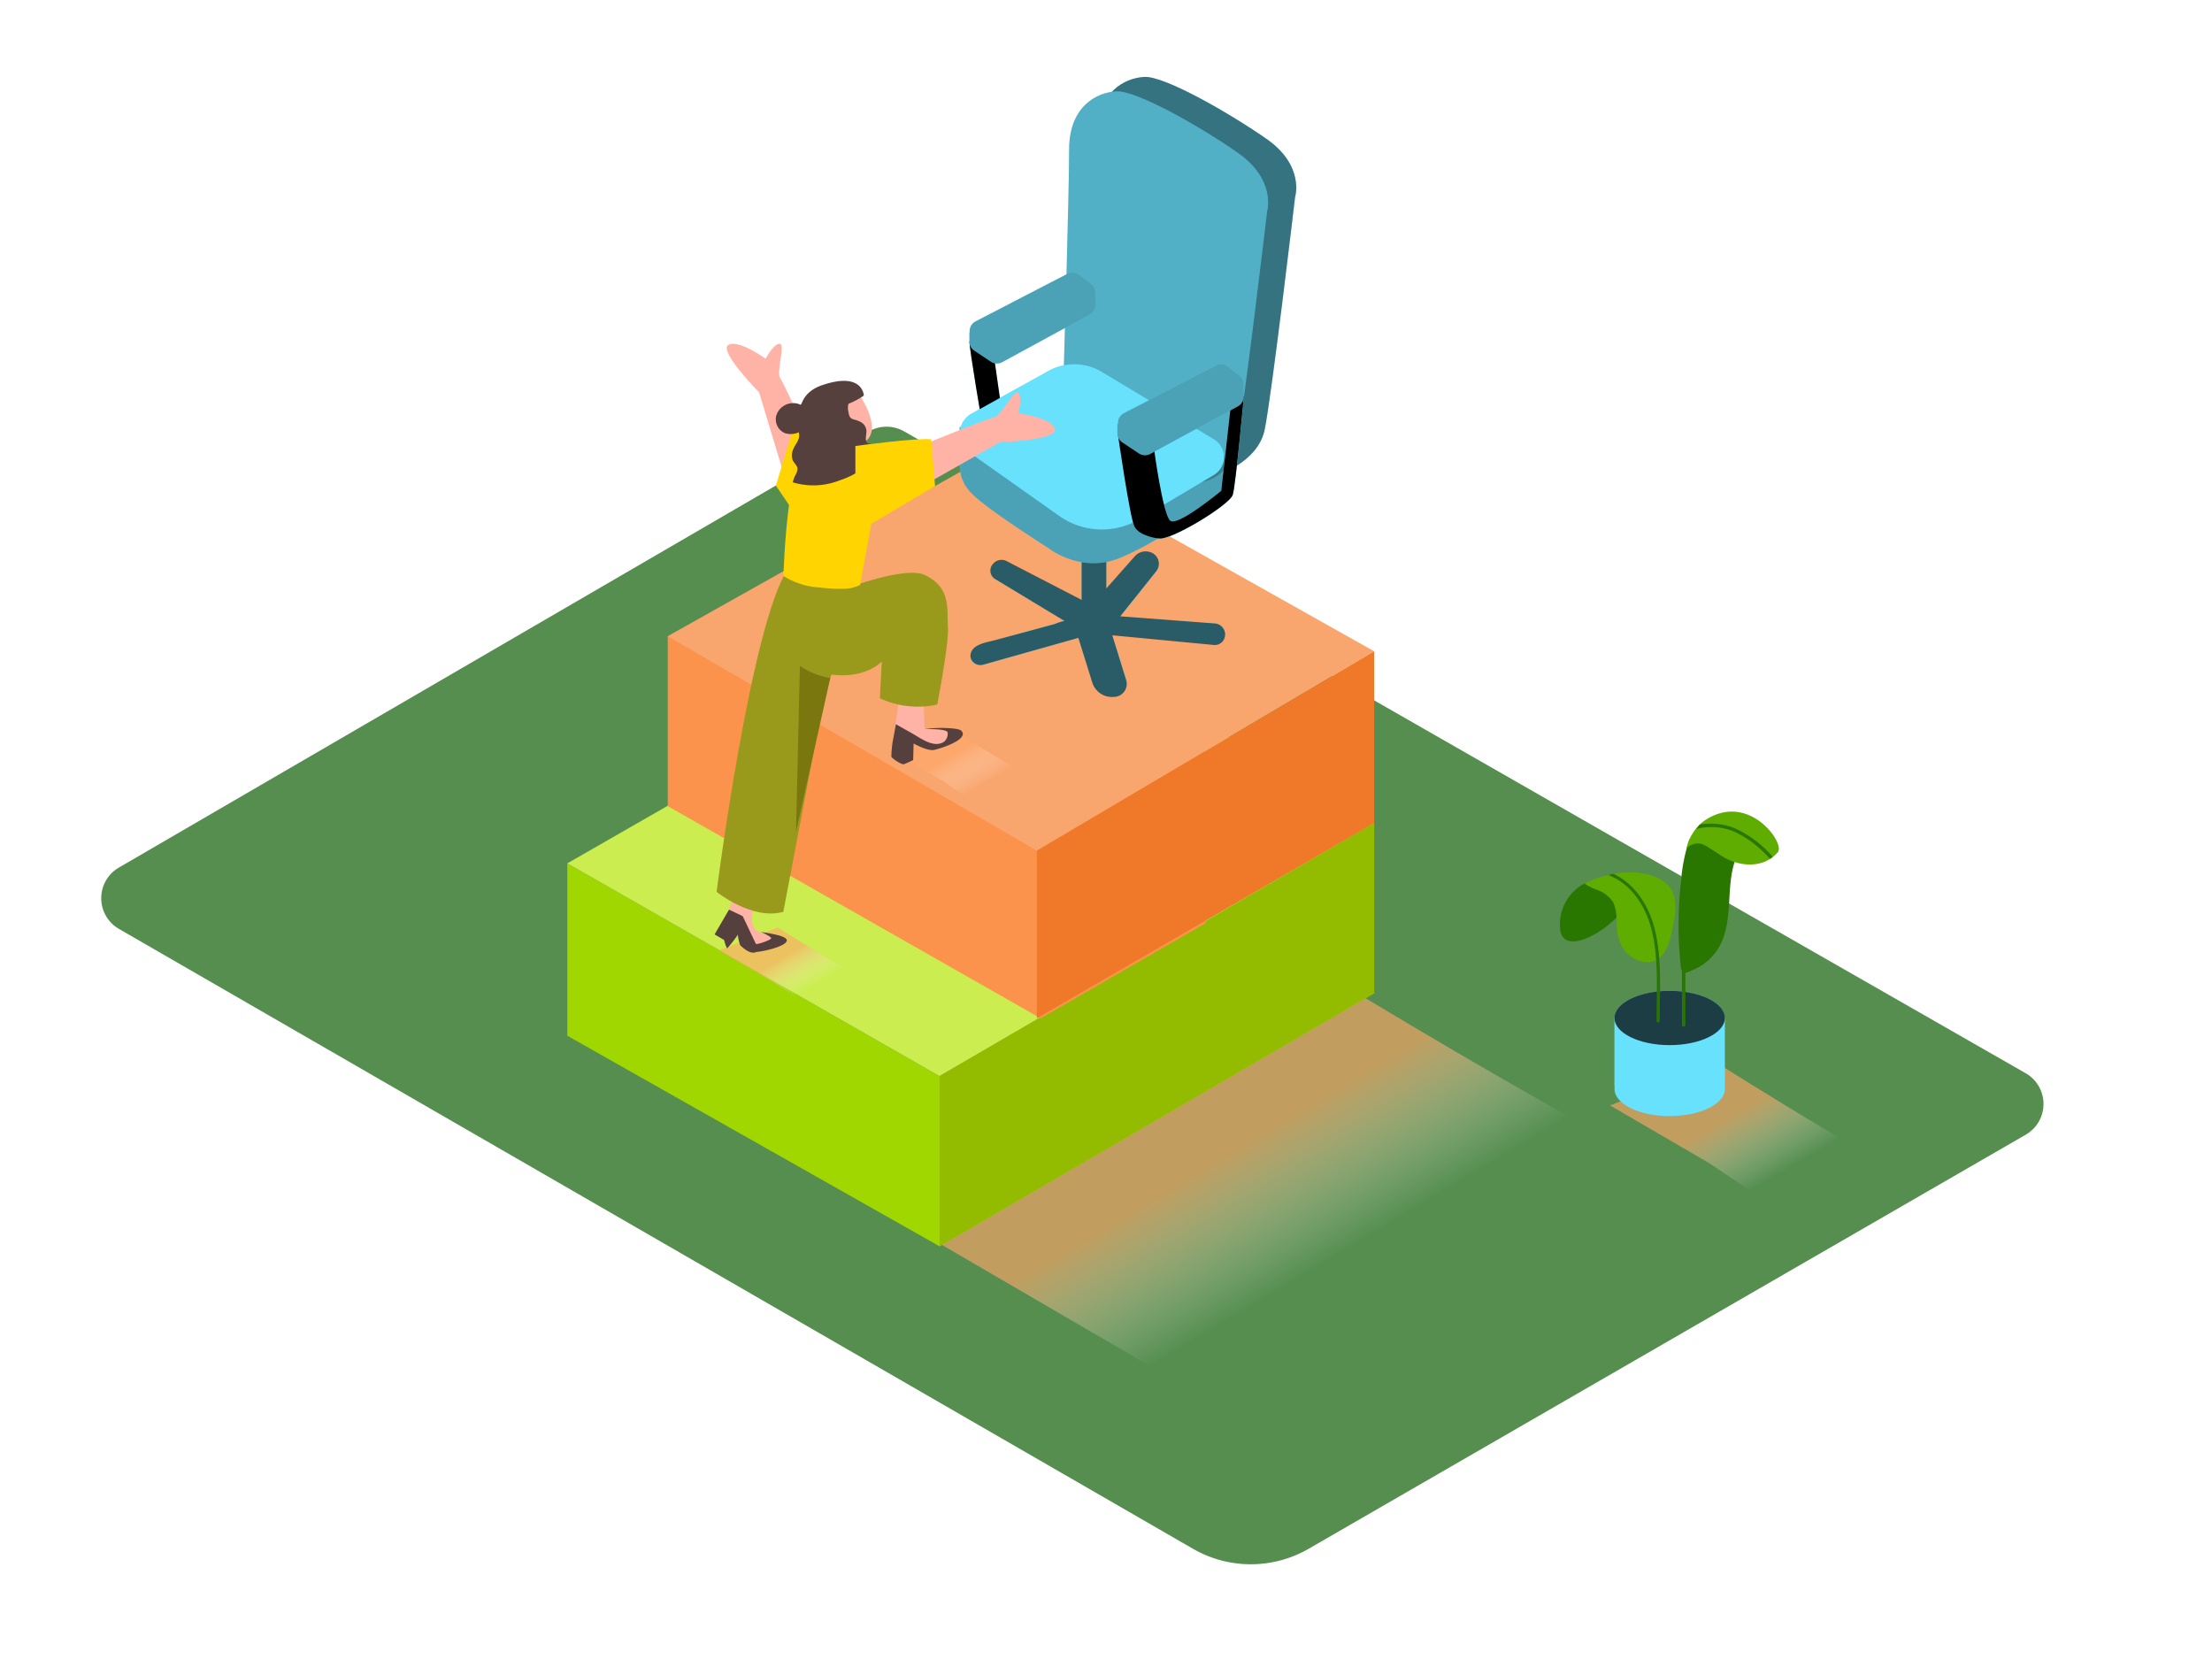 <svg xmlns="http://www.w3.org/2000/svg" xmlns:xlink="http://www.w3.org/1999/xlink" viewBox="0 0 400 300" width="406" height="306" class="illustration"><defs><linearGradient id="linear-gradient" x1="237.19" y1="228.99" x2="223.9" y2="206.71" gradientUnits="userSpaceOnUse"><stop offset="0" stop-color="#fff" stop-opacity="0"></stop><stop offset="0.99" stop-color="#ffa86a"></stop></linearGradient><linearGradient id="linear-gradient-2" x1="319.36" y1="212.9" x2="312.53" y2="201.18" xlink:href="#linear-gradient"></linearGradient><linearGradient id="linear-gradient-3" x1="145.38" y1="178.59" x2="141.67" y2="172.21" xlink:href="#linear-gradient"></linearGradient><linearGradient id="linear-gradient-4" x1="175.92" y1="142.15" x2="172.2" y2="135.77" xlink:href="#linear-gradient"></linearGradient></defs><g style="isolation: isolate;"><g id="Layer_2" data-name="Layer 2"><path d="M21.5,156.14,157.11,77.28a6.41,6.41,0,0,1,6.41,0L366.31,193.33a6.41,6.41,0,0,1,0,11.12L236.65,279.32a20.93,20.93,0,0,1-20.93,0L21.52,167.24A6.41,6.41,0,0,1,21.5,156.14Z" fill="#568e50"></path><path d="M218.52,251.57c31-20.46,48.88-22.48,77.69-43.63-18.25-9.51-49.27-28-60.54-35.07l-76.78,44.84,58.17,33.88Z" opacity="0.63" fill="url(#linear-gradient)" style="mix-blend-mode: multiply;"></path><polygon points="102.59 186.55 169.9 224.63 248.49 178.86 248.49 148.09 169.9 193.85 102.59 155.38 102.59 186.55" fill="#a0d700"></polygon><polygon points="102.59 155.38 182.69 109.43 248.49 148.09 169.9 193.85 102.59 155.38" fill="#cbed4f"></polygon><polygon points="169.9 193.85 169.9 224.63 248.49 178.86 248.49 148.09 169.9 193.85" fill="#93bc00"></polygon><polyline points="120.75 114.3 120.75 145.03 188.18 183.4 217.99 166.19 217.99 135.07" fill="#fc934c"></polyline><polygon points="187.5 153.08 248.49 117.03 182.21 79.78 120.75 114.3 187.5 153.08" fill="#f9a66e"></polygon><polygon points="187.5 153.08 187.5 183.4 248.49 148.09 248.49 117.03 187.5 153.08" fill="#ef7929"></polygon><path d="M319,216.23c9.33-6.16,8.3-3,17-9.37-5.5-2.86-22-13.16-25.37-15.28l-19.48,7.57,17.52,10.2C308.83,209.36,318.9,216.23,319,216.23Z" opacity="0.63" fill="url(#linear-gradient-2)" style="mix-blend-mode: multiply;"></path><polyline points="291.94 183.34 291.94 195.69 311.91 195.69 311.91 183.34" fill="#68e1fd"></polyline><ellipse cx="301.93" cy="183.34" rx="9.98" ry="4.91" fill="#68e1fd"></ellipse><ellipse cx="301.93" cy="183.34" rx="9.98" ry="4.91" opacity="0.73"></ellipse><ellipse cx="301.93" cy="196.17" rx="9.98" ry="4.91" fill="#68e1fd"></ellipse><path d="M313.11,154.64c-2.11-.86-5-3.73-7.58-3.64a29.84,29.84,0,0,0-1.54,7.58,68.75,68.75,0,0,0-.29,12.65q.09,1.41.23,2.81a2.24,2.24,0,0,0,.22.79q0,4.89,0,9.77a.31.31,0,0,0,.62,0q0-4.7,0-9.4a13.86,13.86,0,0,0,2.86-1.32,9.73,9.73,0,0,0,4-5.05c1.61-4.49.59-9.5,2.12-13.94C313.56,154.81,313.33,154.73,313.11,154.64Z" fill="#297600"></path><path d="M308.79,147.29a7.83,7.83,0,0,0-2.85,2.92,4.89,4.89,0,0,0-.45.87l-.09.19h0a13.05,13.05,0,0,0-.48,1.55A1.93,1.93,0,0,1,306,152a2.64,2.64,0,0,1,1.67-.15,7,7,0,0,1,1.53.81c.71.43,1.4.91,2.1,1.36,3.31,2.1,7.71,2.32,10.27-.75,0-.12.06-.24.09-.37C322,150.79,316.11,143,308.79,147.29Z" fill="#5fad00"></path><path d="M320.08,154.55l.41-.27a.28.28,0,0,0-.08-.24,19.41,19.41,0,0,0-6.88-5.08,11.79,11.79,0,0,0-6.14-.6c-.22.26-.42.53-.62.8a10.67,10.67,0,0,1,7.07.59,19.77,19.77,0,0,1,6.15,4.73A.3.3,0,0,0,320.08,154.55Z" fill="#297600"></path><path d="M286.57,159a8.34,8.34,0,0,0-4.46,8c.24,5.89,9.94.14,12.52-4.83s3,2.12,3,2.12" fill="#297600"></path><path d="M295.3,157a17.58,17.58,0,0,0-5.39.75,13.07,13.07,0,0,0-3.35,1.31,10.81,10.81,0,0,0,1.94,1,5.9,5.9,0,0,1,3.14,2.25,4.48,4.48,0,0,1,.37.89c.59,1.94.08,4.29.88,6.24a5.57,5.57,0,0,0,4.72,3.81c2.74.17,4-2.46,4.53-4.73s1.28-5.38.42-7.71C301.55,158.07,297.89,157.09,295.3,157Z" fill="#5fad00"></path><path d="M298.91,166.16c-1.15-3.72-3.58-7.23-7.14-8.88h-.13l-.17.05-.65.17c4.15,1.54,6.76,5.63,7.82,9.81,1.36,5.35.9,11.14.92,16.61a.29.29,0,0,0,.57,0C300.11,178.09,300.65,171.82,298.91,166.16Z" fill="#297600"></path><path d="M145.21,180.4c5.08-3.35,4.52-1.63,9.24-5.1-3-1.56-12-7.16-13.81-8.32L130,171.11l9.53,5.55C139.65,176.66,145.13,180.41,145.21,180.4Z" opacity="0.63" fill="url(#linear-gradient-3)" style="mix-blend-mode: multiply;"></path><path d="M175.75,144c5.08-3.35,4.52-1.63,9.24-5.1-3-1.56-12-7.16-13.81-8.32l-10.6,4.12,9.53,5.55C170.19,140.22,175.67,144,175.75,144Z" opacity="0.63" fill="url(#linear-gradient-4)" style="mix-blend-mode: multiply;"></path><rect x="195.59" y="96.3" width="4.47" height="17.32" transform="translate(395.65 209.91) rotate(-180)" fill="#68e1fd"></rect><path d="M175.61,118.49a1.65,1.65,0,0,1-.08-1c.41-1.78,3-2.06,4.47-2.46l5.67-1.58,4.88-1.33c.28-.07,1.76-.7,2-.54L180,104a1.78,1.78,0,0,1-.48-2.62,2,2,0,0,1,2.54-.55l14.4,7.41h1.36l7.39-8.34a2.62,2.62,0,0,1,3.15-.6,2.19,2.19,0,0,1,.72,3.32l-6.5,8.14L219.72,112a2,2,0,0,1,1.79,2.26,1.86,1.86,0,0,1-2,1.56l-18.37-1.75,2.52,8.13a2.36,2.36,0,0,1-2,3l-.14,0a3.73,3.73,0,0,1-4-2.59L195,114.61l-17.22,4.87A1.85,1.85,0,0,1,175.61,118.49Z" fill="#68e1fd"></path><path d="M219.72,112l-17.14-1.29,6.5-8.14a2.19,2.19,0,0,0-.72-3.32,2.62,2.62,0,0,0-3.15.6l-5.15,5.82V96.3h-4.47v11.44l-13.53-7a2,2,0,0,0-2.54.55A1.78,1.78,0,0,0,180,104l12.57,7.6c-.26-.16-1.74.47-2,.54l-4.88,1.33L180,115c-1.42.4-4.06.68-4.47,2.46a1.65,1.65,0,0,0,.08,1,1.85,1.85,0,0,0,2.18,1L195,114.61l2.52,8.07a3.73,3.73,0,0,0,4,2.59l.14,0a2.36,2.36,0,0,0,2-3l-2.52-8.13,18.37,1.75a1.86,1.86,0,0,0,2-1.56A2,2,0,0,0,219.72,112Z" opacity="0.59"></path><path d="M197.4,64.47s1-33,1-40.78,5-10.36,8.58-10.52,15,6.31,22,11.17,5.22,10.52,5.22,10.52-4.21,35.76-5.5,42.07-9.4,8.53-9.4,8.53l-4.55,1.16" fill="#68e1fd"></path><path d="M197.4,64.47s1-33,1-40.78,5-10.36,8.58-10.52,15,6.31,22,11.17,5.22,10.52,5.22,10.52-4.21,35.76-5.5,42.07-9.4,8.53-9.4,8.53l-4.55,1.16" opacity="0.49"></path><path d="M179.69,63.36l1.55,10.87-3.53,2.24S175.31,62.6,175.31,61" fill="#68e1fd"></path><path d="M218.69,88.74s3.65-2.89,4.94-9.2,5.5-42.07,5.5-42.07,1.69-5.66-5.22-10.52-18.4-11.33-22-11.17-8.59,2.75-8.58,10.52-1,40.78-1,40.78" fill="#68e1fd"></path><path d="M173.53,76.47c0,2.9-.22,4.26,0,7.16S175,88,177.06,89.71c3.93,3.23,12.53,8.66,12.53,8.66s5.69,4.57,12.64,1.89c4.84-1.86,12.21-6.64,16.25-9.37a6.58,6.58,0,0,0,2.89-5.45V81.68" fill="#68e1fd"></path><path d="M219.54,78.71l-20.3-12.2a9.63,9.63,0,0,0-9.63-.17l-13.94,7.73a4.16,4.16,0,0,0-.38,7l16.24,11.48a13.38,13.38,0,0,0,14.56.58l13.44-8A3.77,3.77,0,0,0,219.54,78.71Z" fill="#68e1fd"></path><path d="M209.43,96.63s-3.45-.37-4.31-2.2-3-16.86-3-16.86l6,1.24" fill="#68e1fd"></path><path d="M208.64,80.08s1.61,12.3,3,13.35S220.84,88,220.84,88l1.78-15.88,2.31-1.21s-1.46,15.93-2,17.8-11.55,8.54-13.47,7.89-4.31-17.94-4.31-17.94" fill="#68e1fd"></path><path d="M224.89,69.21l0,1.72a2,2,0,0,1-1,1.78L208,81.34a2,2,0,0,1-2.07-.1l-3-2a2,2,0,0,1-.87-1.65V75.94" fill="#68e1fd"></path><path d="M224.17,67.23,222,65.53a2,2,0,0,0-2.09-.18L203.18,74a2,2,0,0,0-.13,3.4l2.08,1.29a3,3,0,0,0,3,.11l15.78-8.28A2,2,0,0,0,224.17,67.23Z" fill="#68e1fd"></path><path d="M179.69,63.36l1.55,10.87-3.53,2.24S175.31,62.6,175.31,61"></path><path d="M217.47,86.39s4.86-.55,6.16-6.86,5.5-42.07,5.5-42.07,1.69-5.66-5.22-10.52-18.4-11.33-22-11.17-8.59,2.75-8.58,10.52-1,40.78-1,40.78" opacity="0.22"></path><path d="M173.53,76.47c0,2.9-.22,4.26,0,7.16S175,88,177.06,89.71c3.93,3.23,12.53,8.66,12.53,8.66s5.69,4.57,12.64,1.89c4.84-1.86,12.21-6.64,16.25-9.37a6.58,6.58,0,0,0,2.89-5.45V81.68" opacity="0.28"></path><path d="M219.54,78.71l-20.3-12.2a9.63,9.63,0,0,0-9.63-.17l-13.94,7.73a4.16,4.16,0,0,0-.38,7l16.24,11.48a13.38,13.38,0,0,0,14.56.58l13.44-8A3.77,3.77,0,0,0,219.54,78.71Z" fill="#68e1fd"></path><path d="M209.43,96.63s-3.45-.37-4.31-2.2-3-16.86-3-16.86l6,1.24" fill="#68e1fd"></path><path d="M208.64,80.08s1.61,12.3,3,13.35S220.84,88,220.84,88l1.78-15.88,2.31-1.21s-1.46,15.93-2,17.8-11.55,8.54-13.47,7.89-4.31-17.94-4.31-17.94" fill="#68e1fd"></path><path d="M209.43,96.63s-3.45-.37-4.31-2.2-3-16.86-3-16.86l6,1.24"></path><path d="M208.64,80.08s1.61,12.3,3,13.35S220.84,88,220.84,88l1.78-15.88,2.31-1.21s-1.46,15.93-2,17.8-11.55,8.54-13.47,7.89-4.31-17.94-4.31-17.94"></path><path d="M224.89,69.21l0,1.72a2,2,0,0,1-1,1.78L208,81.34a2,2,0,0,1-2.07-.1l-3-2a2,2,0,0,1-.87-1.65V75.94" fill="#68e1fd"></path><path d="M224.17,67.23,222,65.53a2,2,0,0,0-2.09-.18L203.18,74a2,2,0,0,0-.13,3.4l2.08,1.29a3,3,0,0,0,3,.11l15.78-8.28A2,2,0,0,0,224.17,67.23Z" fill="#68e1fd"></path><g opacity="0.28"><path d="M224.89,69.21l0,1.72a2,2,0,0,1-1,1.78L208,81.34a2,2,0,0,1-2.07-.1l-3-2a2,2,0,0,1-.87-1.65V75.94"></path><path d="M224.17,67.23,222,65.53a2,2,0,0,0-2.09-.18L203.18,74a2,2,0,0,0-.13,3.4l2.08,1.29a3,3,0,0,0,3,.11l15.78-8.28A2,2,0,0,0,224.17,67.23Z"></path></g><path d="M198.08,52.62l0,1.72a2,2,0,0,1-1,1.78l-15.84,8.63a2,2,0,0,1-2.07-.1l-3-2a2,2,0,0,1-.87-1.65V59.34" fill="#68e1fd"></path><path d="M197.36,50.64l-2.22-1.7a2,2,0,0,0-2.09-.18L176.36,57.4a2,2,0,0,0-.13,3.4l2.08,1.29a3,3,0,0,0,3,.11l15.78-8.28A2,2,0,0,0,197.36,50.64Z" fill="#68e1fd"></path><g opacity="0.28"><path d="M198.08,52.62l0,1.72a2,2,0,0,1-1,1.78l-15.84,8.63a2,2,0,0,1-2.07-.1l-3-2a2,2,0,0,1-.87-1.65V59.34"></path><path d="M197.36,50.64l-2.22-1.7a2,2,0,0,0-2.09-.18L176.36,57.4a2,2,0,0,0-.13,3.4l2.08,1.29a3,3,0,0,0,3,.11l15.78-8.28A2,2,0,0,0,197.36,50.64Z"></path></g><path d="M172.58,131.17a31.44,31.44,0,0,0-5.35-.07s-.32-5.85-.22-6h-4.32s-1.31,8.56-1.4,9.42c-.16,1.57,1.72,2.26,2.16,2.25a7.68,7.68,0,0,0,.93-.27,13,13,0,0,1,0-2.48c.06-.37.17-.63.54-.73a5.92,5.92,0,0,1,2.52.5c.78.23,1.55.5,2.33.73,1.85-.74,3.42-1.47,3.58-1.82C173.75,131.82,174.13,131.65,172.58,131.17Z" fill="#ffb3a6"></path><path d="M174,131.6l-.09-.13c-.31-.37-1.2-.43-1.62-.48a21.11,21.11,0,0,0-5.1.12s4.09-.13,4.17.61a1.93,1.93,0,0,1-.58,1.62c-1.84,1.32-4.3-.6-5.86-1.48L162,130.22l-.45,2.46a18.49,18.49,0,0,0-.36,3.41c.17.37,1.88,1.51,2.28,1.36s1.66-.74,1.66-.74l.08-3s2.4,1.35,3.62,1.17C169.79,134.72,174.94,133.12,174,131.6Z" fill="#56403d"></path><path d="M159.45,118.86l-.34,6.67a16.26,16.26,0,0,0,10.38,1.13c.72-3.83,2.08-11.47,1.93-14-.2-3.47.54-7.1-4.11-9.39-3.57-1.75-14.46,2.47-14.46,2.47l-8.19,14C155.13,123.86,159.45,118.86,159.45,118.86Z" fill="#999a1c"></path><path d="M138.38,168.22c-.67-.31-1.66-.6-2.08-1.27a4.07,4.07,0,0,1-.21-2.41q.08-1.15.24-2.28a.38.38,0,0,1-.11-.29,13.78,13.78,0,0,1,.21-1.86l-3.1-.63a56.74,56.74,0,0,0-1.92,5.82c0,.62,2.58,5,4.06,5.42s5.82-.44,6.24-1l0-.05C140.6,169.22,139.49,168.74,138.38,168.22Z" fill="#ffb3a6"></path><path d="M134.3,165.67s1.1,5.28,1.66,5.68,7.06-1,6.24-2.25c-.52-.83-4.32-1.21-4.64-1.35,0,0,1.93.86,1.89,1.18s-2.67,1.22-2.77,1-2.37-5-2.37-5l-2.48-1.18-2.61,4.48,1.71,1s.4,1.49.58,1.5a20.89,20.89,0,0,0,1.92-2.46,7,7,0,0,0,.43,1.93c.24.21,2.14,2.15,3.23.93l-1.55-2.16" fill="#56403d"></path><path d="M152.22,116.39c2-6.55,2.05-5.38,3.36-10.79l-13.11-3.44c-6.68,10-12.89,58.37-12.89,58.37s6.47,5.21,12.07,3.61c0,0,7.57-39.89,7.59-39.93C150.34,121.49,150.38,121,152.22,116.39Z" fill="#999a1c"></path><path d="M150.14,121.86a13.81,13.81,0,0,1-5.49-2.17l-.71,30Z" fill="#7a770e"></path><path d="M149.19,85.09s-7.25-16.34-8.08-17.38,1-6.35-.15-6.29-2.5,2.71-2.5,2.71-5-3.61-6.77-2.49,5.58,8.57,5.58,8.57l6.11,20.24" fill="#ffb3a6"></path><path d="M161.88,81.76s16.51-6.84,17.83-7,3.66-5.29,4.44-4.46,0,3.69,0,3.69,6.1.82,6.62,2.86-9.95,2.37-9.95,2.37L162.4,89.65" fill="#ffb3a6"></path><polyline points="149.42 80.01 143.94 75.15 140.3 87.07 144.86 93.77" fill="#ffd400"></polyline><path d="M158,82.91h-.51c-2.63,0-5.55-3.58-5.55-3.58s-1-8.2-5.62-1.6c-3.49,4.93-4.41,18.91-4.65,25.67a13.53,13.53,0,0,0,6.6,2.1,28,28,0,0,0,4.57.22,6.77,6.77,0,0,0,2.7-.69l2-10.92A110.67,110.67,0,0,1,158,82.91Z" fill="#ffd400"></path><path d="M155.24,70.39s4.49,6.29,1.27,8.67-6.41-.38-6.82-1.15S148.46,70.84,155.24,70.39Z" fill="#ffb3a6"></path><path d="M155.36,69.34a7.41,7.41,0,0,0-6.2,0,9,9,0,0,0-4.36,3.13,3,3,0,0,0-1.6-.3,3.16,3.16,0,0,0-2.86,2.38,2.73,2.73,0,0,0,1.51,3,3.45,3.45,0,0,0,2.62-.13l0,.16c.3,1.26-.82,2.08-1.14,3.23a2.56,2.56,0,0,0,0,1.62c.2.52.83,1,.89,1.56a2.58,2.58,0,0,1-.41,1.22,5.71,5.71,0,0,0-.45,1.27,12.91,12.91,0,0,0,8.59-.4,14.41,14.41,0,0,0,7.33-5.39,2.14,2.14,0,0,0-.64-.66,8,8,0,0,0-1.63-.58c-.81-.33-.22-1.75-.35-2.46-.22-1.21-1.18-1.59-2.24-1.87-.77-.2-.87-.64-1-1.39a2.83,2.83,0,0,1,.11-1.75,1,1,0,0,0,.61-.22,5.26,5.26,0,0,1,1.13-.7.87.87,0,0,0,.37-1.15A.71.71,0,0,0,155.36,69.34Z" fill="#56403d"></path><path d="M153.06,72.42a13.81,13.81,0,0,0,3.15-1.63c0-.11-.27-4.38-7.56-1.87s-2.48,11-2.48,11" fill="#56403d"></path><path d="M154.68,79.91s11.21-1.53,13.7-1.2l.71,8.46-14.41,8.5" fill="#ffd400"></path></g></g></svg>